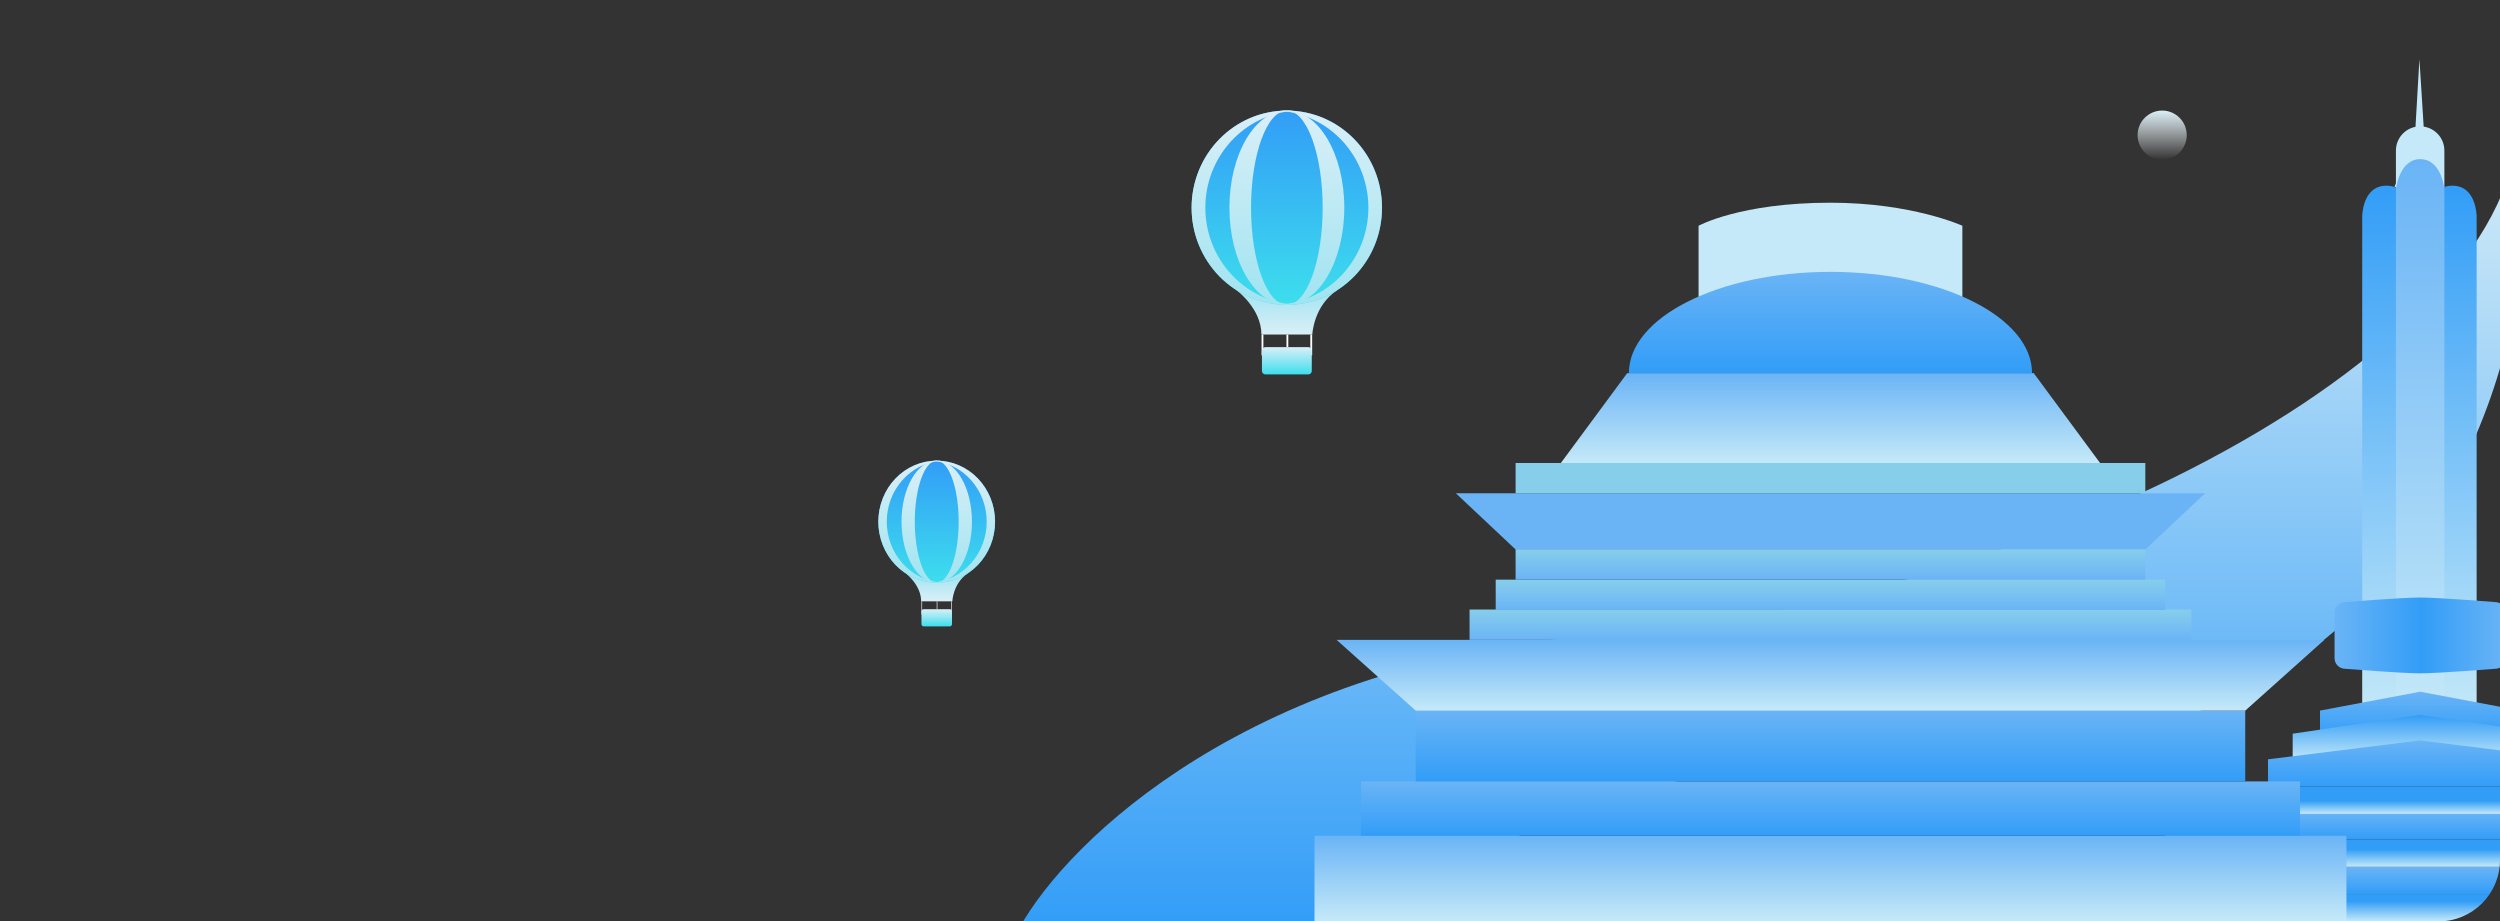 <svg width="407" height="150" viewBox="0 0 407 150" fill="none" xmlns="http://www.w3.org/2000/svg">
<rect x="0" y="0" width="407" height="150" fill="#333333" stroke="none"/>
<g clip-path="url(#clip0)">
<path d="M260.827 103.319C203.598 107.736 173.764 136.947 166 151H225.891C233.655 141.129 264.487 121.388 325.709 121.388C386.931 121.388 407.412 70.528 410 45.099V19C410 57.145 332.364 97.799 260.827 103.319Z" fill="url(#paint0_linear)"/>
<path d="M397.944 30.446L394.639 21.655L393.882 9.62L393.186 21.621L389.819 30.446H397.944Z" fill="#C5E9F8"/>
<path d="M394 20.572C391.822 20.572 390.056 22.335 390.056 24.51V35.946C390.056 38.121 391.822 39.884 394 39.884C396.179 39.884 397.944 38.121 397.944 35.946V24.51C397.944 22.335 396.179 20.572 394 20.572Z" fill="#C5E9F8"/>
<path d="M403.197 117.289H395.309V35.241C395.309 35.241 395.309 30.228 399.253 30.228C403.197 30.228 403.197 35.241 403.197 35.241V117.289Z" fill="url(#paint1_linear)"/>
<path d="M392.455 117.289H384.567V35.241C384.567 35.241 384.567 30.228 388.511 30.228C392.455 30.228 392.455 35.241 392.455 35.241V117.289Z" fill="url(#paint2_linear)"/>
<path d="M397.944 117.289H390.056V30.799C390.056 30.799 390.59 25.909 394 25.909C397.512 25.909 397.944 30.799 397.944 30.799V117.289Z" fill="url(#paint3_linear)"/>
<path d="M465 145.557H323V150H465V145.557Z" fill="url(#paint4_linear)"/>
<path d="M455.641 141.115H332.359V145.557H455.641V141.115Z" fill="url(#paint5_linear)"/>
<path d="M445.589 136.673H342.411V141.115H445.589V136.673Z" fill="url(#paint6_linear)"/>
<path d="M435.578 132.231H352.422V136.673H435.578V132.231Z" fill="url(#paint7_linear)"/>
<path d="M425.32 128.059H362.68V132.501H425.32V128.059Z" fill="url(#paint8_linear)"/>
<path d="M410.304 115.685L394 112.61L377.697 115.685V120.127H410.304V115.685Z" fill="url(#paint9_linear)"/>
<path d="M406.204 108.877C406.204 108.877 397.051 109.617 394 109.617C390.949 109.617 381.796 108.877 381.796 108.877C381.337 108.877 380.897 108.695 380.572 108.371C380.248 108.047 380.066 107.607 380.066 107.149V99.745C380.066 99.287 380.248 98.848 380.572 98.524C380.897 98.2 381.337 98.017 381.796 98.017C381.796 98.017 390.949 97.277 394 97.277C397.051 97.277 406.204 98.017 406.204 98.017C406.663 98.017 407.103 98.2 407.428 98.524C407.752 98.848 407.934 99.287 407.934 99.745V107.149C407.934 107.607 407.752 108.047 407.428 108.371C407.103 108.695 406.663 108.877 406.204 108.877Z" fill="url(#paint10_linear)"/>
<path d="M414.753 119.443L394 116.369L373.248 119.443V123.885H414.753V119.443Z" fill="url(#paint11_linear)"/>
<path d="M418.77 123.616L394 120.541L369.231 123.616V128.058H418.77V123.616Z" fill="url(#paint12_linear)"/>
<path d="M319.473 51.763H276.527V36.753C276.527 36.753 283.325 33 298 33C311.28 33 319.473 36.753 319.473 36.753V51.763Z" fill="#C5E9F8"/>
<path d="M382 136.062H214V150H382V136.062Z" fill="url(#paint13_linear)"/>
<path d="M374.437 127.217H221.563V136.062H374.437V127.217Z" fill="url(#paint14_linear)"/>
<path d="M365.524 115.691H230.476V127.216H365.524V115.691Z" fill="url(#paint15_linear)"/>
<path d="M365.524 115.691H230.476L217.595 104.165H378.405L365.524 115.691Z" fill="url(#paint16_linear)"/>
<path d="M349.214 89.499H246.786L237.017 80.309H358.983L349.214 89.499Z" fill="#6AB4F6"/>
<path d="M356.755 99.23H239.245V104.165H356.755V99.23Z" fill="url(#paint17_linear)"/>
<path d="M352.501 94.365H243.499V99.299H352.501V94.365Z" fill="url(#paint18_linear)"/>
<path d="M349.26 89.43H246.74V94.365H349.26V89.43Z" fill="url(#paint19_linear)"/>
<path d="M341.891 75.375H254.109L264.913 60.742H331.087L341.891 75.375Z" fill="url(#paint20_linear)"/>
<path d="M349.26 75.375H246.74V80.309H349.26V75.375Z" fill="#87CEEB"/>
<path d="M298 44.258C279.876 44.258 265.183 51.638 265.183 60.742H330.817C330.817 51.638 316.124 44.258 298 44.258Z" fill="url(#paint21_linear)"/>
<g clip-path="url(#clip1)">
<path d="M213.471 54.465V57.863" stroke="white" stroke-width="0.3" stroke-miterlimit="10"/>
<path d="M205.529 57.863V54.465" stroke="white" stroke-width="0.3" stroke-miterlimit="10"/>
<path d="M209.585 54.465V56.513" stroke="white" stroke-width="0.3" stroke-miterlimit="10"/>
<path d="M205.358 54.465H213.642C213.642 54.465 213.828 49.776 217.728 47.219H201.272C201.272 47.219 205.358 50.196 205.358 54.465Z" fill="url(#paint22_linear)"/>
<path d="M209.5 49.629C218.06 49.629 225 42.549 225 33.815C225 25.08 218.06 18 209.5 18C200.94 18 194 25.08 194 33.815C194 42.549 200.94 49.629 209.5 49.629Z" fill="url(#paint23_linear)"/>
<path d="M209.5 49.629C214.664 49.629 218.851 42.549 218.851 33.815C218.851 25.08 214.664 18 209.5 18C204.335 18 200.149 25.08 200.149 33.815C200.149 42.549 204.335 49.629 209.5 49.629Z" fill="url(#paint24_linear)"/>
<path d="M209.5 49.629C212.719 49.629 215.328 42.549 215.328 33.815C215.328 25.08 212.719 18 209.5 18C206.281 18 203.671 25.08 203.671 33.815C203.671 42.549 206.281 49.629 209.5 49.629Z" fill="url(#paint25_linear)"/>
<path d="M209.5 18C209.125 18 208.754 18.014 208.386 18.041C212.294 18.328 215.95 20.115 218.619 23.041C221.288 25.968 222.772 29.817 222.772 33.815C222.772 37.812 221.288 41.661 218.619 44.588C215.95 47.514 212.294 49.301 208.386 49.588C208.754 49.615 209.125 49.629 209.5 49.629C213.608 49.625 217.547 47.958 220.451 44.992C223.355 42.027 224.986 38.006 224.986 33.815C224.986 29.623 223.355 25.602 220.451 22.637C217.547 19.672 213.608 18.004 209.5 18Z" fill="url(#paint26_linear)"/>
<path d="M209.5 18C209.875 18 210.246 18.014 210.614 18.041C206.706 18.328 203.05 20.115 200.381 23.041C197.712 25.968 196.228 29.817 196.228 33.815C196.228 37.812 197.712 41.661 200.381 44.588C203.05 47.514 206.706 49.301 210.614 49.588C210.246 49.615 209.875 49.629 209.5 49.629C207.463 49.631 205.446 49.223 203.564 48.429C201.682 47.636 199.971 46.471 198.531 45.002C197.09 43.533 195.947 41.79 195.167 39.87C194.387 37.95 193.986 35.893 193.986 33.815C193.986 31.737 194.387 29.679 195.167 27.759C195.947 25.84 197.09 24.096 198.531 22.627C199.971 21.158 201.682 19.994 203.564 19.2C205.446 18.406 207.463 17.998 209.5 18Z" fill="url(#paint27_linear)"/>
<path d="M212.996 56.513H206.004C205.695 56.513 205.444 56.769 205.444 57.085V60.385C205.444 60.7 205.695 60.956 206.004 60.956H212.996C213.306 60.956 213.557 60.7 213.557 60.385V57.085C213.557 56.769 213.306 56.513 212.996 56.513Z" fill="url(#paint28_linear)"/>
</g>
<g clip-path="url(#clip2)">
<path d="M154.934 97.897V100.03" stroke="white" stroke-width="0.1" stroke-miterlimit="10"/>
<path d="M150.066 100.03V97.897" stroke="white" stroke-width="0.1" stroke-miterlimit="10"/>
<path d="M152.552 97.897V99.182" stroke="white" stroke-width="0.1" stroke-miterlimit="10"/>
<path d="M149.961 97.897H155.039C155.039 97.897 155.153 94.952 157.543 93.347H147.457C147.457 93.347 149.961 95.216 149.961 97.897Z" fill="url(#paint29_linear)"/>
<path d="M152.5 94.86C157.747 94.86 162 90.414 162 84.93C162 79.446 157.747 75 152.5 75C147.253 75 143 79.446 143 84.93C143 90.414 147.253 94.86 152.5 94.86Z" fill="url(#paint30_linear)"/>
<path d="M152.5 94.86C155.666 94.86 158.232 90.414 158.232 84.93C158.232 79.446 155.666 75 152.5 75C149.335 75 146.769 79.446 146.769 84.93C146.769 90.414 149.335 94.86 152.5 94.86Z" fill="url(#paint31_linear)"/>
<path d="M152.5 94.86C154.473 94.86 156.072 90.414 156.072 84.93C156.072 79.446 154.473 75 152.5 75C150.527 75 148.928 79.446 148.928 84.93C148.928 90.414 150.527 94.86 152.5 94.86Z" fill="url(#paint32_linear)"/>
<path d="M152.5 75C152.271 75 152.043 75.009 151.817 75.026C154.212 75.206 156.453 76.328 158.089 78.166C159.725 80.003 160.634 82.42 160.634 84.93C160.634 87.44 159.725 89.857 158.089 91.695C156.453 93.532 154.212 94.654 151.817 94.834C152.043 94.851 152.271 94.86 152.5 94.86C155.018 94.858 157.432 93.811 159.212 91.948C160.992 90.087 161.992 87.562 161.992 84.93C161.992 82.298 160.992 79.774 159.212 77.912C157.432 76.05 155.018 75.002 152.5 75Z" fill="url(#paint33_linear)"/>
<path d="M152.5 75C152.73 75 152.957 75.009 153.183 75.026C150.788 75.206 148.547 76.328 146.911 78.165C145.275 80.003 144.366 82.42 144.366 84.93C144.366 87.44 145.275 89.857 146.911 91.695C148.547 93.532 150.788 94.654 153.183 94.834C152.957 94.851 152.73 94.86 152.5 94.86C151.252 94.861 150.016 94.605 148.862 94.107C147.708 93.608 146.66 92.877 145.777 91.955C144.894 91.033 144.193 89.938 143.715 88.732C143.237 87.527 142.991 86.235 142.991 84.93C142.991 83.625 143.237 82.333 143.715 81.128C144.193 79.922 144.894 78.827 145.777 77.905C146.66 76.983 147.708 76.252 148.862 75.753C150.016 75.255 151.252 74.999 152.5 75Z" fill="url(#paint34_linear)"/>
<path d="M154.643 99.182H150.357C150.168 99.182 150.014 99.343 150.014 99.541V101.614C150.014 101.812 150.168 101.973 150.357 101.973H154.643C154.833 101.973 154.986 101.812 154.986 101.614V99.541C154.986 99.343 154.833 99.182 154.643 99.182Z" fill="url(#paint35_linear)"/>
</g>
<circle cx="352" cy="22" r="4" fill="url(#paint36_linear)"/>
</g>
<defs>
<linearGradient id="paint0_linear" x1="288" y1="19" x2="288" y2="151" gradientUnits="userSpaceOnUse">
<stop stop-color="#DAEFF7"/>
<stop offset="1" stop-color="#329DF7"/>
</linearGradient>
<linearGradient id="paint1_linear" x1="399.253" y1="30.228" x2="399.253" y2="117.289" gradientUnits="userSpaceOnUse">
<stop stop-color="#329DF7"/>
<stop offset="1" stop-color="#C5E9F8"/>
</linearGradient>
<linearGradient id="paint2_linear" x1="388.511" y1="30.228" x2="388.511" y2="117.289" gradientUnits="userSpaceOnUse">
<stop stop-color="#329DF7"/>
<stop offset="1" stop-color="#C5E9F8"/>
</linearGradient>
<linearGradient id="paint3_linear" x1="394" y1="25.909" x2="394" y2="117.289" gradientUnits="userSpaceOnUse">
<stop stop-color="#6AB4F6"/>
<stop offset="1" stop-color="#C5E9F8"/>
</linearGradient>
<linearGradient id="paint4_linear" x1="394" y1="145.557" x2="394" y2="150" gradientUnits="userSpaceOnUse">
<stop offset="0.26" stop-color="#329DF7"/>
<stop offset="1" stop-color="#C5E9F8"/>
</linearGradient>
<linearGradient id="paint5_linear" x1="394" y1="141.115" x2="394" y2="145.557" gradientUnits="userSpaceOnUse">
<stop stop-color="#6AB4F6"/>
<stop offset="1" stop-color="#329DF7"/>
</linearGradient>
<linearGradient id="paint6_linear" x1="394" y1="136.673" x2="394" y2="141.115" gradientUnits="userSpaceOnUse">
<stop offset="0.359" stop-color="#329DF7"/>
<stop offset="1" stop-color="#C5E9F8"/>
</linearGradient>
<linearGradient id="paint7_linear" x1="394" y1="132.231" x2="394" y2="136.673" gradientUnits="userSpaceOnUse">
<stop stop-color="#6AB4F6"/>
<stop offset="1" stop-color="#329DF7"/>
</linearGradient>
<linearGradient id="paint8_linear" x1="394" y1="128.059" x2="394" y2="132.501" gradientUnits="userSpaceOnUse">
<stop offset="0.521" stop-color="#329DF7"/>
<stop offset="1" stop-color="#C5E9F8"/>
</linearGradient>
<linearGradient id="paint9_linear" x1="394" y1="112.61" x2="394" y2="120.127" gradientUnits="userSpaceOnUse">
<stop stop-color="#6AB4F6"/>
<stop offset="1" stop-color="#329DF7"/>
</linearGradient>
<linearGradient id="paint10_linear" x1="380.232" y1="103.567" x2="407.768" y2="103.567" gradientUnits="userSpaceOnUse">
<stop stop-color="#6AB4F6"/>
<stop offset="0.51" stop-color="#329DF7"/>
<stop offset="1" stop-color="#6AB4F6"/>
</linearGradient>
<linearGradient id="paint11_linear" x1="394" y1="116.369" x2="394" y2="123.885" gradientUnits="userSpaceOnUse">
<stop stop-color="#329DF7"/>
<stop offset="1" stop-color="#C5E9F8"/>
</linearGradient>
<linearGradient id="paint12_linear" x1="394" y1="120.541" x2="394" y2="128.058" gradientUnits="userSpaceOnUse">
<stop stop-color="#6AB4F6"/>
<stop offset="1" stop-color="#329DF7"/>
</linearGradient>
<linearGradient id="paint13_linear" x1="298" y1="136.062" x2="298" y2="150" gradientUnits="userSpaceOnUse">
<stop stop-color="#6AB4F6"/>
<stop offset="1" stop-color="#C5E9F8"/>
</linearGradient>
<linearGradient id="paint14_linear" x1="298" y1="127.217" x2="298" y2="136.062" gradientUnits="userSpaceOnUse">
<stop stop-color="#6AB4F6"/>
<stop offset="1" stop-color="#329DF7"/>
</linearGradient>
<linearGradient id="paint15_linear" x1="298" y1="115.691" x2="298" y2="127.216" gradientUnits="userSpaceOnUse">
<stop stop-color="#6AB4F6"/>
<stop offset="1" stop-color="#329DF7"/>
</linearGradient>
<linearGradient id="paint16_linear" x1="298" y1="104.165" x2="298" y2="115.691" gradientUnits="userSpaceOnUse">
<stop stop-color="#6AB4F6"/>
<stop offset="1" stop-color="#C5E9F8"/>
</linearGradient>
<linearGradient id="paint17_linear" x1="298" y1="99.23" x2="298" y2="104.165" gradientUnits="userSpaceOnUse">
<stop stop-color="#87CEEB"/>
<stop offset="1" stop-color="#6AB4F6"/>
</linearGradient>
<linearGradient id="paint18_linear" x1="298" y1="94.365" x2="298" y2="99.299" gradientUnits="userSpaceOnUse">
<stop stop-color="#87CEEB"/>
<stop offset="1" stop-color="#6AB4F6"/>
</linearGradient>
<linearGradient id="paint19_linear" x1="298" y1="89.43" x2="298" y2="94.365" gradientUnits="userSpaceOnUse">
<stop stop-color="#87CEEB"/>
<stop offset="1" stop-color="#6AB4F6"/>
</linearGradient>
<linearGradient id="paint20_linear" x1="298" y1="60.742" x2="298" y2="75.375" gradientUnits="userSpaceOnUse">
<stop stop-color="#6AB4F6"/>
<stop offset="1" stop-color="#C5E9F8"/>
</linearGradient>
<linearGradient id="paint21_linear" x1="298" y1="44.258" x2="298" y2="60.742" gradientUnits="userSpaceOnUse">
<stop stop-color="#6AB4F6"/>
<stop offset="1" stop-color="#329DF7"/>
</linearGradient>
<linearGradient id="paint22_linear" x1="209.5" y1="47.219" x2="209.5" y2="54.465" gradientUnits="userSpaceOnUse">
<stop stop-color="#A0E4F1"/>
<stop offset="1" stop-color="#DAEFF7"/>
</linearGradient>
<linearGradient id="paint23_linear" x1="209.5" y1="18" x2="209.5" y2="49.629" gradientUnits="userSpaceOnUse">
<stop stop-color="#329DF7"/>
<stop offset="1" stop-color="#3DDEED"/>
</linearGradient>
<linearGradient id="paint24_linear" x1="209.5" y1="18" x2="209.5" y2="49.629" gradientUnits="userSpaceOnUse">
<stop stop-color="#DAEFF7"/>
<stop offset="1" stop-color="#A0E4F1"/>
</linearGradient>
<linearGradient id="paint25_linear" x1="209.5" y1="18" x2="209.5" y2="49.629" gradientUnits="userSpaceOnUse">
<stop stop-color="#329DF7"/>
<stop offset="1" stop-color="#3DDEED"/>
</linearGradient>
<linearGradient id="paint26_linear" x1="216.686" y1="18" x2="216.686" y2="49.629" gradientUnits="userSpaceOnUse">
<stop stop-color="#DAEFF7"/>
<stop offset="1" stop-color="#A0E4F1"/>
</linearGradient>
<linearGradient id="paint27_linear" x1="202.3" y1="18" x2="202.3" y2="49.629" gradientUnits="userSpaceOnUse">
<stop stop-color="#DAEFF7"/>
<stop offset="1" stop-color="#A0E4F1"/>
</linearGradient>
<linearGradient id="paint28_linear" x1="209.5" y1="56.513" x2="209.5" y2="60.956" gradientUnits="userSpaceOnUse">
<stop stop-color="#DAEFF7"/>
<stop offset="1" stop-color="#3DDEED"/>
</linearGradient>
<linearGradient id="paint29_linear" x1="152.5" y1="93.347" x2="152.5" y2="97.897" gradientUnits="userSpaceOnUse">
<stop stop-color="#A0E4F1"/>
<stop offset="1" stop-color="#DAEFF7"/>
</linearGradient>
<linearGradient id="paint30_linear" x1="152.5" y1="75" x2="152.5" y2="94.86" gradientUnits="userSpaceOnUse">
<stop stop-color="#329DF7"/>
<stop offset="1" stop-color="#3DDEED"/>
</linearGradient>
<linearGradient id="paint31_linear" x1="152.5" y1="75" x2="152.5" y2="94.86" gradientUnits="userSpaceOnUse">
<stop stop-color="#DAEFF7"/>
<stop offset="1" stop-color="#A0E4F1"/>
</linearGradient>
<linearGradient id="paint32_linear" x1="152.5" y1="75" x2="152.5" y2="94.86" gradientUnits="userSpaceOnUse">
<stop stop-color="#329DF7"/>
<stop offset="1" stop-color="#3DDEED"/>
</linearGradient>
<linearGradient id="paint33_linear" x1="156.905" y1="75" x2="156.905" y2="94.86" gradientUnits="userSpaceOnUse">
<stop stop-color="#DAEFF7"/>
<stop offset="1" stop-color="#A0E4F1"/>
</linearGradient>
<linearGradient id="paint34_linear" x1="148.087" y1="75" x2="148.087" y2="94.86" gradientUnits="userSpaceOnUse">
<stop stop-color="#DAEFF7"/>
<stop offset="1" stop-color="#A0E4F1"/>
</linearGradient>
<linearGradient id="paint35_linear" x1="152.5" y1="99.182" x2="152.5" y2="101.973" gradientUnits="userSpaceOnUse">
<stop stop-color="#DAEFF7"/>
<stop offset="1" stop-color="#3DDEED"/>
</linearGradient>
<linearGradient id="paint36_linear" x1="352" y1="18" x2="352" y2="26" gradientUnits="userSpaceOnUse">
<stop stop-color="#DAEFF7"/>
<stop offset="1" stop-color="white" stop-opacity="0"/>
</linearGradient>
<clipPath id="clip0">
<path d="M0 0H397C402.523 0 407 4.477 407 10V140C407 145.523 402.523 150 397 150H0V0Z" fill="white"/>
</clipPath>
<clipPath id="clip1">
<rect width="31" height="43" fill="white" transform="translate(194 18)"/>
</clipPath>
<clipPath id="clip2">
<rect width="19" height="27" fill="white" transform="translate(143 75)"/>
</clipPath>
</defs>
</svg>
